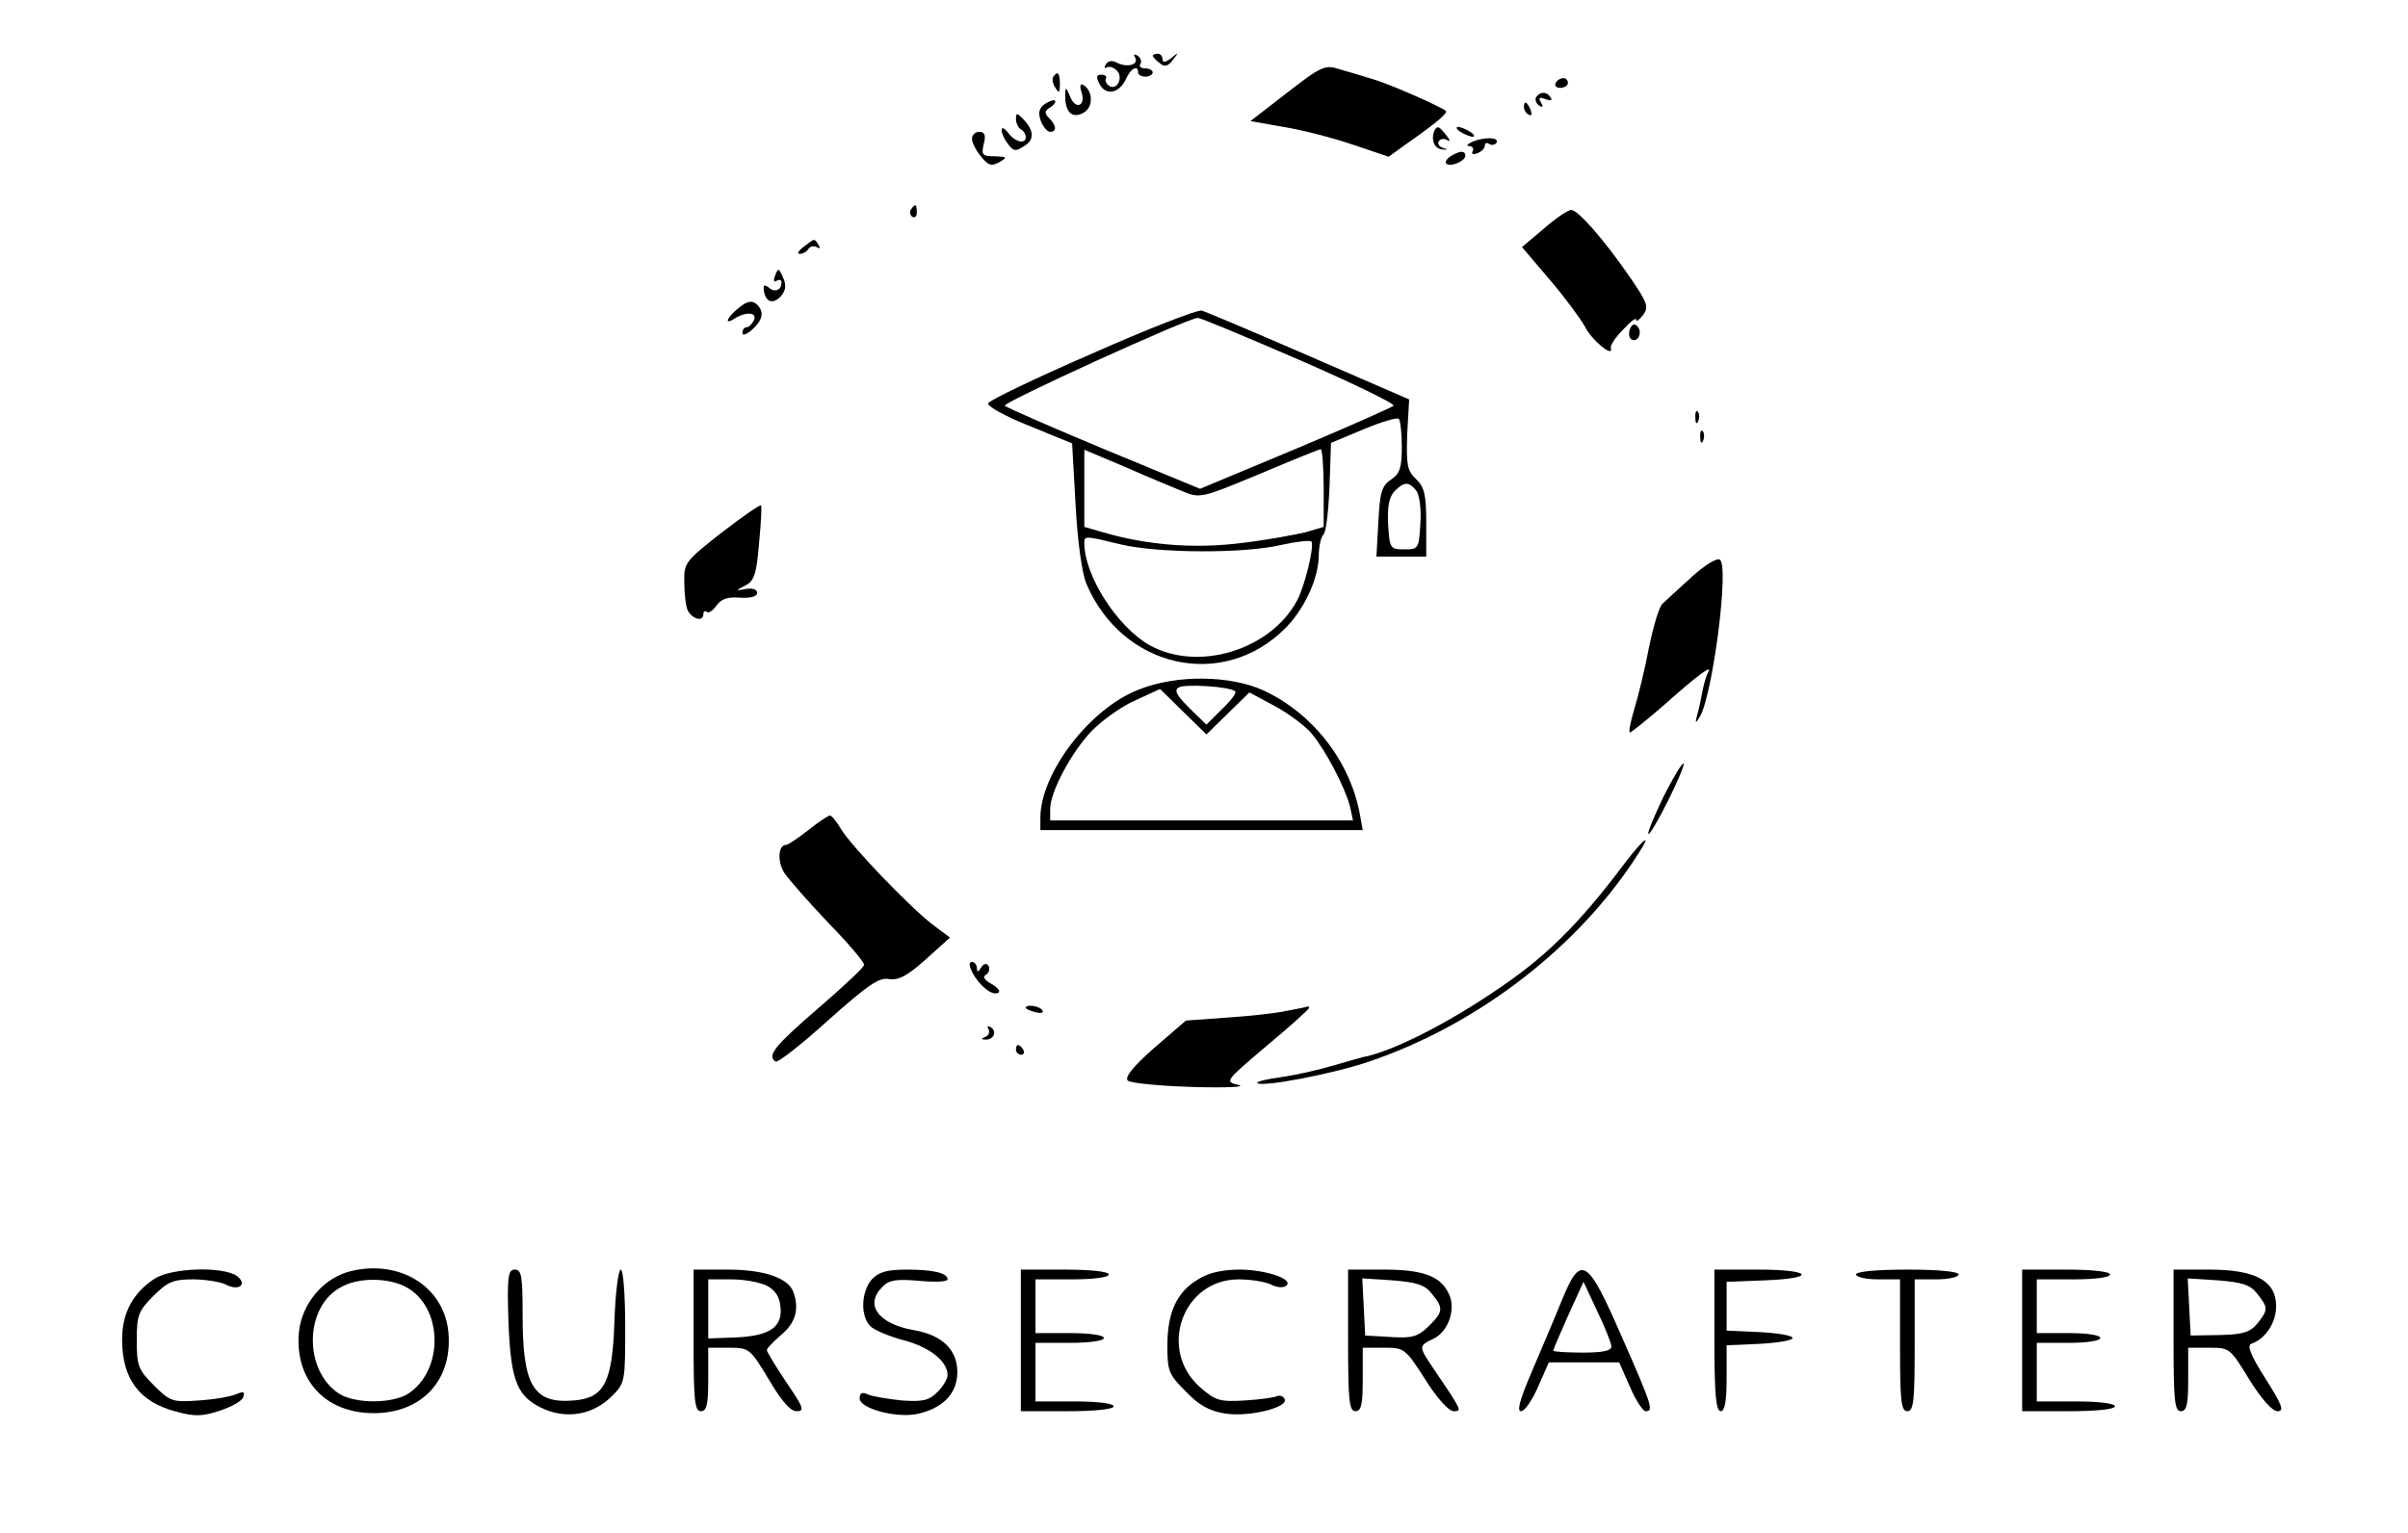 <?xml version="1.0" standalone="no"?>
<!DOCTYPE svg PUBLIC "-//W3C//DTD SVG 20010904//EN"
 "http://www.w3.org/TR/2001/REC-SVG-20010904/DTD/svg10.dtd">
<svg version="1.0" xmlns="http://www.w3.org/2000/svg"
 width="493pt" height="314pt" viewBox="0 0 493 314"
 preserveAspectRatio="xMidYMid meet">

<g transform="translate(0,314) scale(0.1,-0.1)"
fill="#000000" stroke="none">
<path d="M2324 3022 c8 -14 -15 -21 -36 -11 -11 6 -19 5 -24 -3 -4 -6 -3 -9 2
-6 5 3 14 0 21 -7 13 -14 0 -41 -16 -31 -6 4 -9 11 -7 15 3 4 -1 8 -9 8 -11 0
-11 -5 -4 -19 13 -25 41 -19 54 10 10 22 25 30 25 14 0 -5 7 -9 15 -9 8 0 15
4 15 9 0 4 -7 8 -16 8 -8 0 -13 4 -9 9 3 5 0 13 -6 17 -7 4 -9 3 -5 -4z"/>
<path d="M2360 3026 c0 -2 6 -9 14 -15 10 -9 17 -7 27 6 13 16 12 17 -3 4 -12
-9 -18 -10 -18 -2 0 6 -4 11 -10 11 -5 0 -10 -2 -10 -4z"/>
<path d="M2635 2950 l-75 -58 68 -12 c37 -6 100 -22 141 -36 l74 -25 36 26
c63 44 86 64 81 68 -11 9 -117 56 -150 65 -19 6 -49 15 -67 20 -30 10 -37 7
-108 -48z"/>
<path d="M2156 2982 c-2 -4 -1 -14 5 -22 7 -12 9 -10 9 8 0 23 -5 28 -14 14z"/>
<path d="M3185 2970 c-3 -5 1 -10 9 -10 9 0 16 5 16 10 0 6 -4 10 -9 10 -6 0
-13 -4 -16 -10z"/>
<path d="M2214 2952 c10 -29 -12 -38 -23 -10 -9 21 -10 21 -10 3 -1 -34 14
-49 37 -36 21 11 20 45 0 57 -6 4 -8 -2 -4 -14z"/>
<path d="M3145 2941 c-3 -5 0 -13 6 -17 8 -5 9 -3 4 6 -6 10 -4 12 9 7 10 -4
15 -3 11 3 -8 13 -22 13 -30 1z"/>
<path d="M2139 2927 c-12 -9 -14 -18 -8 -35 5 -12 13 -22 19 -22 14 0 13 13
-2 28 -10 10 -10 15 2 22 8 5 12 11 10 14 -3 2 -12 -1 -21 -7z"/>
<path d="M3120 2921 c0 -6 4 -13 10 -16 6 -3 7 1 4 9 -7 18 -14 21 -14 7z"/>
<path d="M2080 2896 c0 -8 5 -18 10 -21 6 -3 10 -10 10 -16 0 -15 -22 -10 -36
9 -17 22 -18 1 -1 -22 12 -16 16 -17 34 -5 22 13 20 33 -4 57 -11 11 -13 11
-13 -2z"/>
<path d="M2937 2873 c-8 -18 -1 -38 16 -39 12 -1 13 -1 2 3 -8 2 -13 9 -9 14
3 5 11 6 17 2 7 -4 6 0 -2 10 -15 19 -18 20 -24 10z"/>
<path d="M2990 2870 c8 -5 20 -10 25 -10 6 0 3 5 -5 10 -8 5 -19 10 -25 10 -5
0 -3 -5 5 -10z"/>
<path d="M1990 2856 c0 -8 8 -24 18 -36 15 -19 22 -21 38 -12 17 10 16 11 -10
12 -25 0 -27 3 -22 25 5 18 2 25 -9 25 -8 0 -15 -6 -15 -14z"/>
<path d="M3015 2850 c-11 -5 -14 -9 -7 -9 7 -1 10 -5 7 -11 -3 -6 1 -7 9 -4 9
3 16 10 16 16 0 5 4 7 9 3 5 -3 12 -2 15 3 6 11 -24 12 -49 2z"/>
<path d="M2970 2820 c-8 -5 -12 -12 -9 -15 8 -8 39 5 39 16 0 11 -11 11 -30
-1z"/>
<path d="M1865 2711 c-3 -5 -2 -12 3 -15 5 -3 9 1 9 9 0 17 -3 19 -12 6z"/>
<path d="M3161 2672 l-45 -38 57 -67 c31 -36 63 -80 72 -96 13 -27 59 -65 53
-44 -2 5 9 22 25 38 15 16 27 26 27 20 0 -5 6 0 14 10 12 16 9 25 -26 76 -53
77 -107 139 -121 139 -7 0 -32 -17 -56 -38z"/>
<path d="M1646 2635 c-11 -8 -15 -15 -9 -15 7 0 15 5 18 10 4 6 11 7 17 4 7
-4 8 -2 4 4 -9 14 -7 15 -30 -3z"/>
<path d="M1587 2576 c-4 -10 -3 -15 3 -11 6 3 10 2 10 -3 0 -16 -13 -22 -26
-11 -9 7 -12 6 -10 -7 4 -24 20 -28 36 -9 9 11 10 22 3 37 -8 19 -10 20 -16 4z"/>
<path d="M1513 2510 c-24 -19 -32 -37 -10 -23 23 15 47 14 41 -2 -4 -8 -10
-15 -15 -15 -5 0 -9 -5 -9 -12 0 -6 9 -3 20 7 23 21 25 38 8 53 -9 7 -19 5
-35 -8z"/>
<path d="M2236 2416 c-115 -50 -211 -96 -213 -102 -2 -6 36 -27 84 -46 l88
-36 7 -125 c4 -75 13 -140 22 -162 73 -173 279 -220 407 -92 40 40 68 102 69
148 0 19 4 39 10 45 5 5 10 49 12 98 l3 89 67 28 c36 15 69 25 72 21 3 -3 6
-29 6 -57 0 -43 -4 -55 -22 -67 -19 -13 -23 -26 -26 -86 l-4 -72 51 0 51 0 0
70 c0 57 -4 73 -21 89 -18 17 -20 29 -18 91 l4 72 -205 89 c-113 49 -212 91
-220 93 -8 2 -109 -37 -224 -88z m424 -13 c110 -48 197 -90 193 -94 -5 -4 -95
-44 -202 -89 l-194 -81 -196 81 c-108 45 -199 85 -204 89 -6 6 371 178 395
180 4 1 97 -38 208 -86z m-239 -269 c36 -15 39 -14 157 35 66 28 123 51 126
51 3 0 6 -36 6 -80 l0 -79 -37 -11 c-21 -5 -80 -16 -131 -22 -94 -12 -192 -5
-284 22 l-38 11 0 79 0 79 83 -35 c45 -20 98 -42 118 -50z m478 2 c7 -8 11
-37 9 -68 -3 -52 -4 -53 -33 -53 -29 0 -30 2 -33 51 -2 37 2 56 13 68 20 20
29 20 44 2z m-604 -111 c76 -18 252 -19 328 -1 31 7 59 10 62 7 6 -10 -13 -89
-29 -120 -54 -102 -203 -148 -303 -92 -66 38 -133 142 -133 209 0 15 1 15 75
-3z"/>
<path d="M3337 2466 c-3 -8 -2 -18 3 -21 13 -8 24 15 12 27 -6 6 -11 4 -15 -6z"/>
<path d="M3471 2284 c0 -11 3 -14 6 -6 3 7 2 16 -1 19 -3 4 -6 -2 -5 -13z"/>
<path d="M3481 2244 c0 -11 3 -14 6 -6 3 7 2 16 -1 19 -3 4 -6 -2 -5 -13z"/>
<path d="M1477 2049 c-75 -59 -77 -62 -76 -102 0 -23 3 -49 7 -57 9 -18 32
-24 32 -8 0 6 3 8 7 5 3 -4 12 2 20 13 10 14 23 18 48 16 22 -1 35 2 35 10 0
7 -9 10 -22 8 -23 -4 -23 -4 -2 7 18 9 23 24 28 86 4 41 6 77 4 78 -2 2 -38
-23 -81 -56z"/>
<path d="M3463 1958 c-26 -24 -53 -48 -59 -54 -7 -6 -19 -46 -28 -90 -8 -43
-22 -100 -30 -126 -8 -27 -12 -48 -9 -48 3 0 35 26 72 58 67 60 99 83 88 65
-3 -5 -8 -21 -11 -36 -3 -15 -7 -37 -11 -50 -5 -19 -4 -20 5 -5 26 42 61 310
41 322 -6 4 -32 -12 -58 -36z"/>
<path d="M2332 1728 c-100 -38 -202 -171 -202 -263 l0 -25 330 0 330 0 -6 33
c-20 108 -96 206 -197 253 -68 31 -177 33 -255 2z m197 -4 c3 -3 -9 -19 -27
-36 l-32 -32 -35 34 c-25 25 -32 36 -22 42 11 8 107 2 116 -8z m-15 -45 l44
43 52 -28 c28 -15 63 -41 76 -57 29 -35 68 -110 78 -149 l6 -28 -310 0 -310 0
0 23 c0 36 45 119 86 161 22 22 61 50 89 62 l50 23 47 -46 48 -47 44 43z"/>
<path d="M3406 1509 c-19 -40 -34 -75 -31 -77 2 -2 20 28 40 68 20 40 34 74
32 76 -3 3 -21 -28 -41 -67z"/>
<path d="M1655 1440 c-21 -16 -41 -30 -45 -30 -17 0 -19 -34 -4 -58 9 -13 49
-59 90 -102 41 -42 74 -81 73 -86 0 -5 -43 -45 -94 -89 -88 -76 -106 -97 -87
-109 4 -3 53 35 108 85 81 72 104 88 124 84 19 -3 37 6 75 40 l50 45 -35 26
c-48 37 -167 161 -188 196 -9 15 -19 28 -23 28 -3 0 -23 -13 -44 -30z"/>
<path d="M3327 1373 c-97 -129 -165 -196 -273 -267 -103 -69 -207 -120 -264
-131 -3 -1 -30 -8 -60 -17 -30 -9 -79 -20 -108 -24 -29 -4 -50 -9 -48 -12 10
-9 156 19 229 44 224 76 431 236 552 427 28 43 11 31 -28 -20z"/>
<path d="M1991 1148 c15 -28 41 -48 53 -41 5 3 -2 11 -14 18 -15 8 -19 15 -11
19 6 4 8 12 5 18 -4 6 -10 5 -15 -3 -6 -10 -9 -11 -9 -1 0 6 -5 12 -10 12 -7
0 -6 -8 1 -22z"/>
<path d="M2100 1076 c0 -2 9 -6 20 -9 11 -3 18 -1 14 4 -5 9 -34 13 -34 5z"/>
<path d="M2635 1070 c-22 -5 -78 -11 -124 -14 l-83 -6 -65 -56 c-43 -38 -61
-60 -54 -67 5 -5 65 -11 133 -13 68 -2 110 0 94 4 -29 7 -29 7 57 80 48 40 87
75 87 78 0 2 -1 3 -2 3 -2 -1 -21 -5 -43 -9z"/>
<path d="M2024 1032 c3 -5 0 -13 -6 -15 -9 -4 -10 -6 -1 -6 17 -1 25 16 12 25
-7 4 -9 3 -5 -4z"/>
<path d="M2080 990 c0 -5 5 -10 11 -10 5 0 7 5 4 10 -3 6 -8 10 -11 10 -2 0
-4 -4 -4 -10z"/>
<path d="M719 537 c-56 -13 -101 -66 -107 -125 -9 -98 54 -166 153 -166 99 0
162 68 153 166 -9 93 -99 149 -199 125z m111 -32 c77 -40 80 -170 6 -219 -33
-21 -109 -21 -142 0 -73 48 -71 178 4 218 35 20 95 20 132 1z"/>
<path d="M316 521 c-44 -29 -66 -70 -66 -124 0 -81 35 -128 111 -148 37 -10
53 -10 89 2 24 8 46 20 48 28 4 11 0 12 -14 6 -11 -5 -45 -11 -77 -13 -54 -4
-59 -2 -92 31 -32 32 -35 40 -35 92 0 51 3 60 34 91 29 29 41 34 81 34 25 0
55 -5 66 -10 27 -15 47 -1 24 17 -29 20 -134 17 -169 -6z"/>
<path d="M1041 432 c5 -124 18 -154 76 -179 48 -19 98 -9 135 27 28 28 28 30
28 144 0 64 -4 116 -9 116 -5 0 -11 -47 -13 -104 -4 -126 -20 -159 -83 -164
-83 -7 -105 30 -105 174 0 80 -2 94 -16 94 -14 0 -16 -14 -13 -108z"/>
<path d="M1420 395 c0 -122 2 -145 15 -145 12 0 15 14 15 65 l0 65 43 0 c41 0
43 -2 81 -65 26 -44 44 -65 57 -65 17 0 14 8 -21 59 -22 33 -40 63 -40 66 0 4
14 18 30 32 29 24 37 53 24 88 -11 28 -60 45 -134 45 l-70 0 0 -145z m150 112
c17 -9 26 -22 28 -44 4 -41 -22 -59 -93 -62 l-55 -2 0 60 0 61 48 0 c26 0 58
-6 72 -13z"/>
<path d="M1785 520 c-22 -25 -24 -75 -3 -96 8 -8 39 -21 69 -29 53 -14 89 -43
89 -71 0 -8 -9 -23 -21 -35 -17 -17 -30 -20 -72 -17 -29 3 -60 8 -69 12 -13 6
-18 4 -18 -8 0 -20 72 -40 116 -32 53 11 84 41 84 86 0 46 -31 76 -89 86 -73
13 -102 52 -64 89 13 14 29 16 75 12 32 -3 58 -2 58 3 0 13 -29 20 -84 20 -40
0 -57 -5 -71 -20z"/>
<path d="M2090 395 l0 -145 95 0 c57 0 95 4 95 10 0 6 -33 10 -80 10 l-80 0 0
60 0 60 70 0 c40 0 70 4 70 10 0 6 -30 10 -70 10 l-70 0 0 55 0 55 75 0 c43 0
75 4 75 10 0 6 -37 10 -90 10 l-90 0 0 -145z"/>
<path d="M2453 520 c-44 -26 -63 -68 -63 -136 0 -52 3 -59 38 -94 28 -29 49
-40 82 -45 49 -7 129 13 120 30 -3 6 -9 8 -15 6 -5 -3 -35 -7 -66 -9 -51 -3
-60 -1 -92 27 -87 77 -36 221 79 221 25 0 54 -5 65 -10 11 -6 24 -8 31 -4 20
13 -36 33 -92 34 -37 0 -65 -6 -87 -20z"/>
<path d="M2760 395 c0 -122 2 -145 15 -145 12 0 15 14 15 65 l0 65 43 0 c42 0
44 -1 85 -65 23 -37 48 -65 58 -65 18 0 18 0 -43 90 -29 43 -28 44 1 58 31 14
48 62 32 93 -17 36 -53 49 -133 49 l-73 0 0 -145z m171 96 c25 -30 24 -37 -6
-67 -22 -21 -33 -25 -78 -22 l-52 3 -3 59 -3 58 62 -4 c49 -4 66 -9 80 -27z"/>
<path d="M3198 478 c-14 -35 -42 -100 -61 -145 -25 -58 -32 -83 -23 -83 8 0
23 23 35 50 l22 50 72 0 72 0 22 -50 c12 -28 27 -50 32 -50 17 0 14 10 -48
151 -71 163 -84 172 -123 77z m101 -95 c1 -9 -17 -13 -59 -13 -33 0 -60 2 -60
4 0 2 14 35 31 73 l31 68 28 -60 c16 -33 29 -66 29 -72z"/>
<path d="M3510 395 c0 -109 3 -145 13 -145 8 0 12 20 12 67 l0 68 68 3 c37 2
67 7 67 12 0 5 -30 10 -67 12 l-68 3 0 50 0 50 78 3 c108 4 97 22 -13 22 l-90
0 0 -145z"/>
<path d="M3800 530 c0 -5 20 -10 45 -10 l45 0 0 -135 c0 -113 2 -135 15 -135
13 0 15 22 15 135 l0 135 45 0 c25 0 45 5 45 10 0 6 -42 10 -105 10 -63 0
-105 -4 -105 -10z"/>
<path d="M4140 395 l0 -145 95 0 c57 0 95 4 95 10 0 6 -33 10 -80 10 l-80 0 0
60 0 60 65 0 c37 0 65 4 65 10 0 6 -28 10 -65 10 l-65 0 0 55 0 55 75 0 c43 0
75 4 75 10 0 6 -37 10 -90 10 l-90 0 0 -145z"/>
<path d="M4450 395 c0 -122 2 -145 15 -145 12 0 15 14 15 65 l0 65 43 0 c42 0
43 -1 82 -65 25 -40 47 -65 58 -65 14 0 10 12 -25 67 -30 47 -38 68 -29 71 29
10 51 43 51 77 0 52 -42 75 -137 75 l-73 0 0 -145z m171 96 c23 -29 23 -33 1
-61 -15 -18 -29 -23 -78 -24 l-59 -1 -3 59 -3 58 62 -4 c49 -4 66 -9 80 -27z"/>
</g>
</svg>
